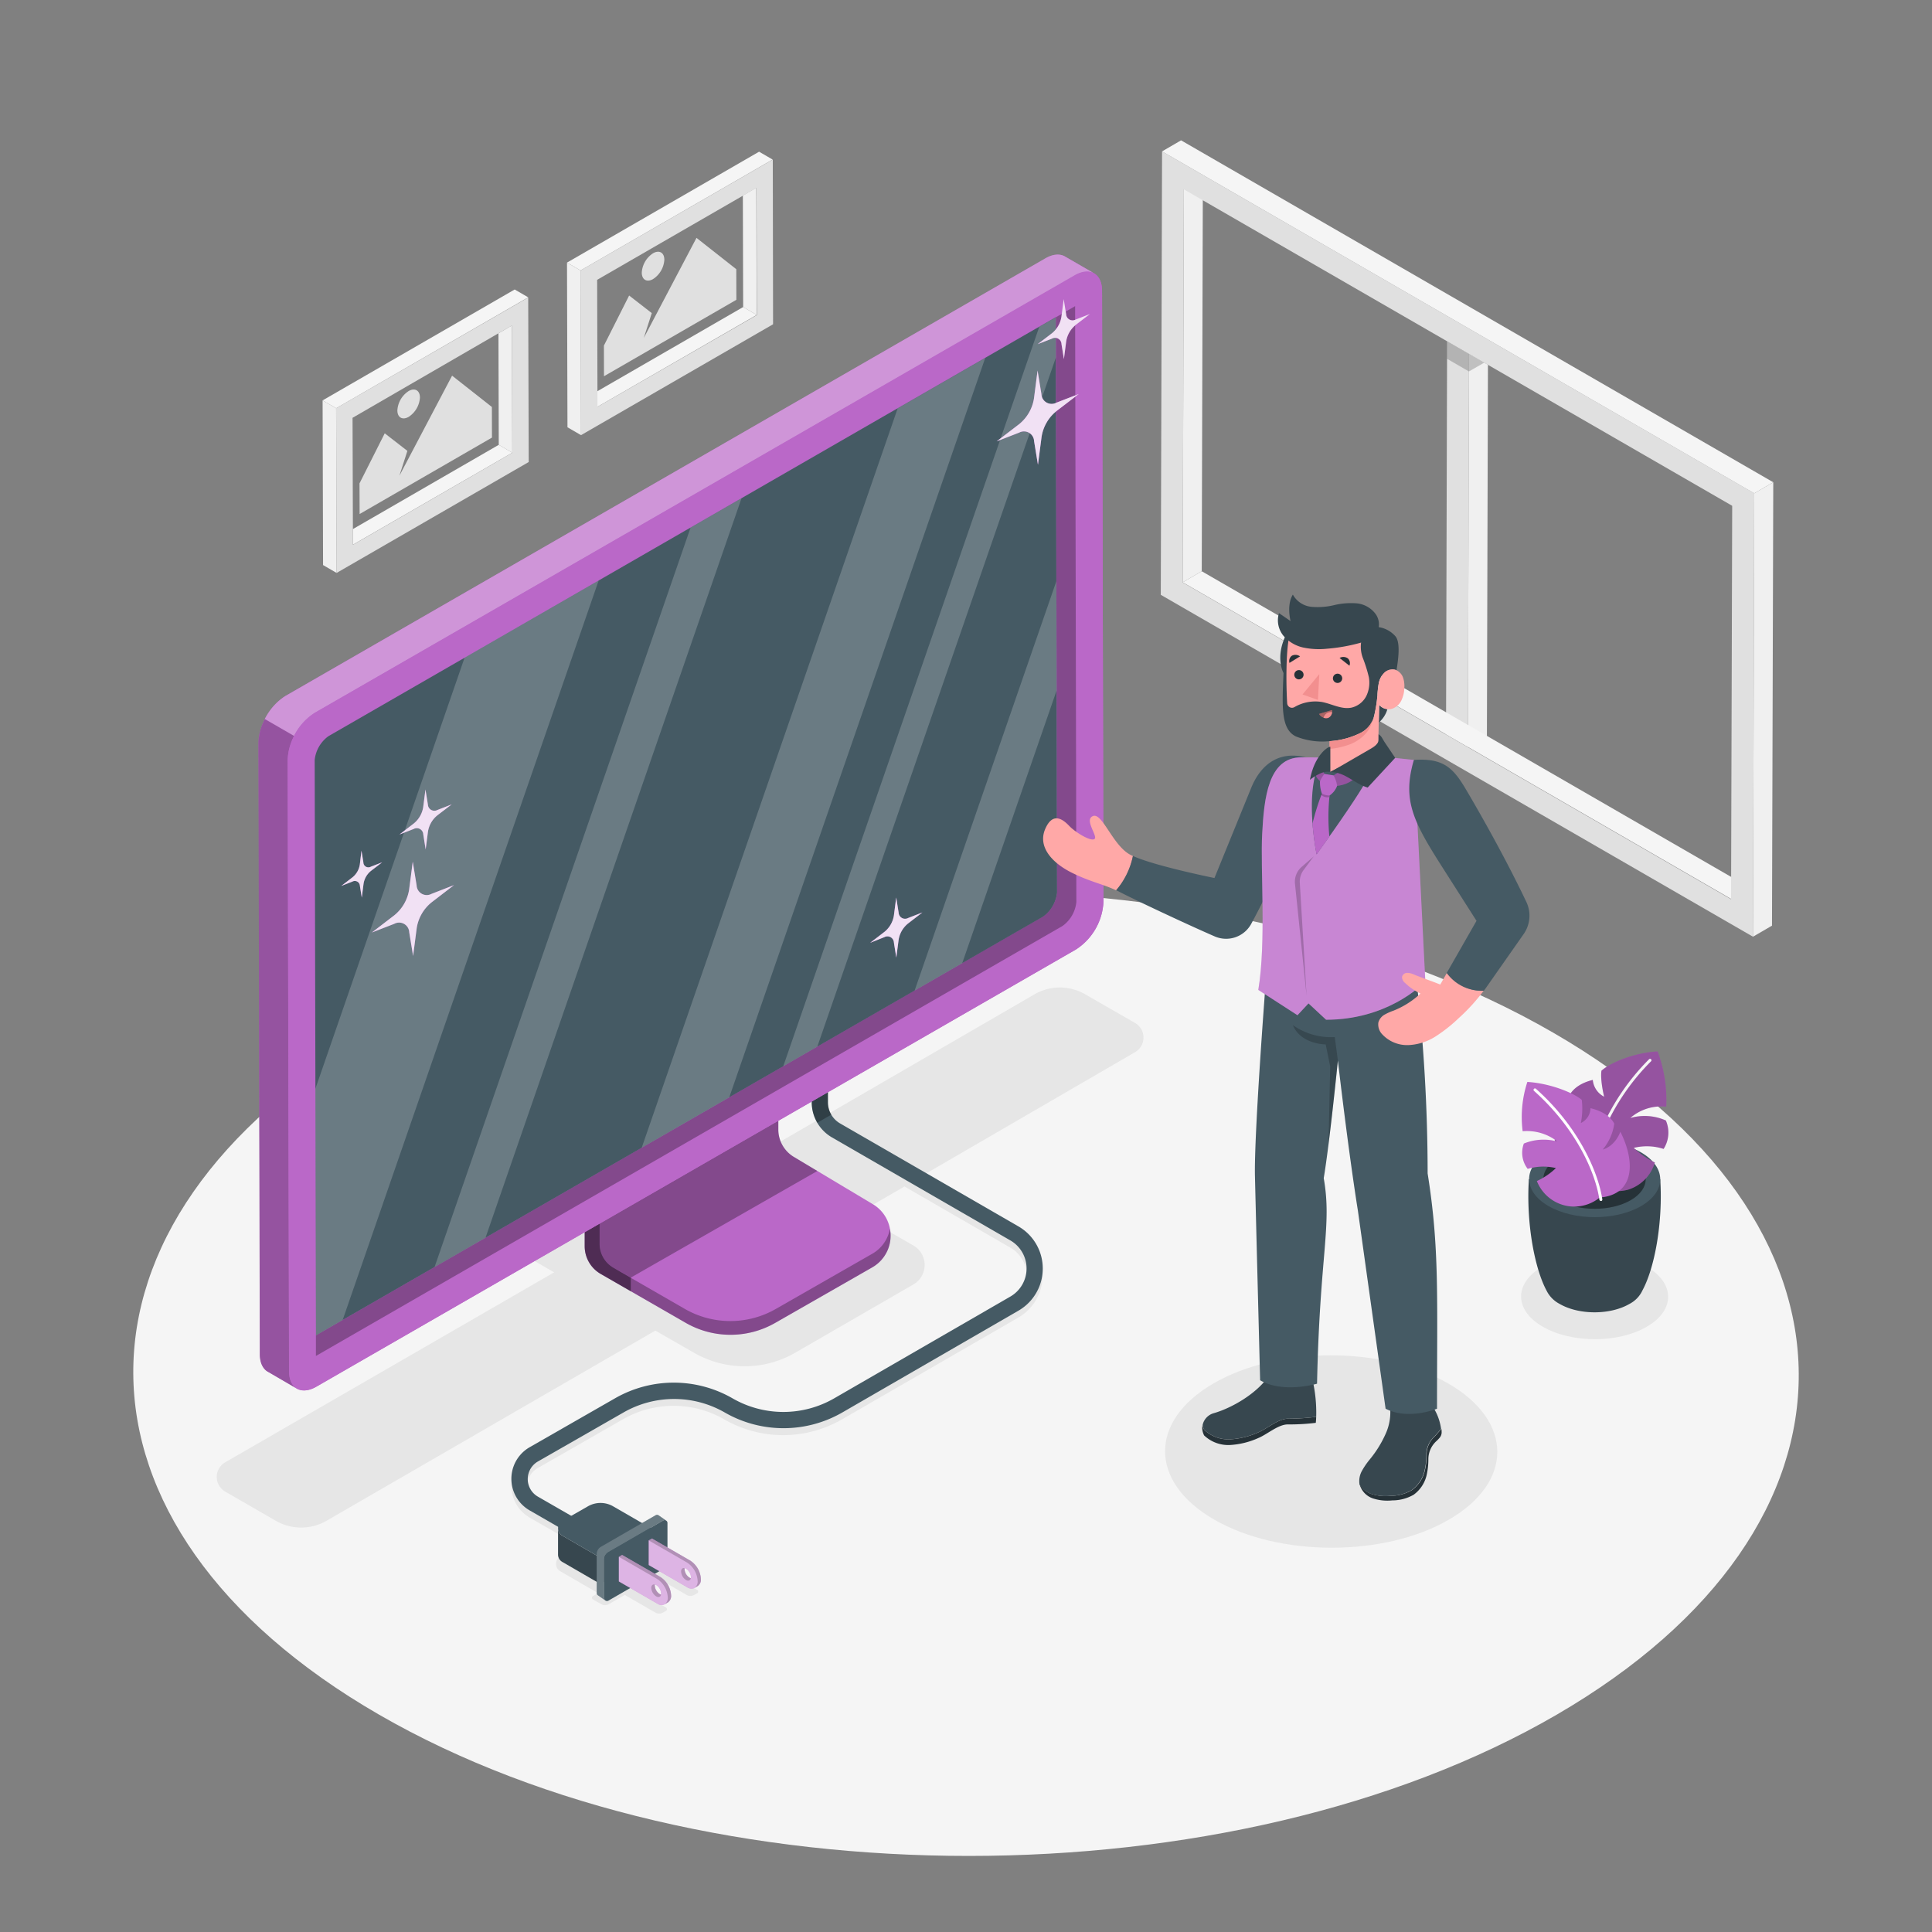 <svg xmlns="http://www.w3.org/2000/svg" viewBox="0 0 500 500"><rect x="0" y="0" width="500" height="500" fill="#808080" stroke="none"/><g id="Floor"><path d="M401.89,267.21c-84.44-48.75-220.89-48.75-304.77,0S13.67,395,98.1,443.75s220.9,48.75,304.79,0S486.33,316,401.89,267.21Z" style="fill:#f5f5f5"></path></g><g id="Shadows"><path d="M293.84,264.79l-13-7.47a13.08,13.08,0,0,0-13.1,0L195.84,299l-6.35-3.65-52.07,30.47,6,3.46L58.28,378.45a4.37,4.37,0,0,0,0,7.57l13.11,7.56a13.12,13.12,0,0,0,13.11,0l85.1-49.22,10,5.73a26.23,26.23,0,0,0,26.19,0l30.59-17.67a5.82,5.82,0,0,0,0-10.09L222,314.06l12.08-7L261.5,322.9a8.39,8.39,0,0,1,0,14.53l-45.61,26.35a26.33,26.33,0,0,1-26.27,0,30.52,30.52,0,0,0-30.36-.06L137.11,376.4a9.43,9.43,0,0,0,0,16.37l12.71,7.32L145,402.83a2.18,2.18,0,0,0-1.1,1.82v.1a2.15,2.15,0,0,0,1.09,1.88l9.78,5.67-1.33.77a.5.5,0,0,0,0,.86l2.17,1.23a2,2,0,0,0,1.94,0l4.14-2.39,7.93,4.57a1.93,1.93,0,0,0,1.93,0l.82-.45a.5.5,0,0,0,0-.86l-8.18-4.72,5.51-3.18,8,4.64a1.92,1.92,0,0,0,1.94,0l.81-.45a.49.49,0,0,0,0-.85l-8.29-4.79,4.17-2.4-3.88-2.22-4.15,2.39-6.91-4-.41.23-2.86-1.66a6.59,6.59,0,0,0-6.56,0l-1.82,1,2.09-3.63-12.72-7.32a5.25,5.25,0,0,1,0-9.1l22.16-12.69a26.31,26.31,0,0,1,26.18.06,30.5,30.5,0,0,0,30.45,0l45.62-26.34a12.59,12.59,0,0,0,0-21.81l-25.34-14.63,55.59-32.27A4.37,4.37,0,0,0,293.84,264.79Z" style="fill:#e6e6e6"></path><path d="M374.81,358.05c-16.85-9.73-44.06-9.73-60.8,0s-16.64,25.49.2,35.21,44.06,9.73,60.8,0S391.65,367.77,374.81,358.05Z" style="fill:#e6e6e6"></path><path d="M426.1,327.78c-7.46-4.31-19.5-4.31-26.91,0s-7.37,11.28.09,15.58,19.5,4.31,26.91,0S433.55,332.08,426.1,327.78Z" style="fill:#e6e6e6"></path></g><g id="Window"><polygon points="374.51 88.29 374.23 190.04 379.89 193.31 380.18 91.56 374.51 88.29" style="fill:#e0e0e0"></polygon><polygon points="380.18 91.56 380.18 91.56 379.89 193.31 384.81 190.45 385.08 94.39 380.18 91.56" style="fill:#f0f0f0"></polygon><rect x="377.34" y="86.66" height="6.54" transform="matrix(0.5, -0.87, 0.87, 0.5, 110.79, 371.75)" style="fill:#e0e0e0"></rect><polygon points="380.16 96.13 380.18 91.56 374.51 88.29 374.5 92.86 380.16 96.13 380.16 96.13" style="opacity:0.2"></polygon><polygon points="380.16 96.13 384.13 93.85 380.18 91.56 380.18 91.56 380.16 96.13" style="opacity:0.2"></polygon><rect x="377.34" y="86.66" height="6.54" transform="matrix(0.5, -0.87, 0.87, 0.5, 110.79, 371.75)" style="fill:#e0e0e0"></rect><polygon points="306.38 48.95 311.3 46.09 311.01 147.84 306.09 150.7 306.38 48.95" style="fill:#f0f0f0"></polygon><polygon points="306.09 150.7 311.01 147.84 452.95 229.79 448.03 232.65 306.09 150.7" style="fill:#f5f5f5"></polygon><path d="M300.74,39.18,454,127.66l-.33,114.76L300.41,153.94ZM448,232.65l.29-101.75L306.38,49l-.29,101.74,141.94,82" style="fill:#e0e0e0"></path><polygon points="300.74 39.18 305.66 36.32 458.92 124.81 454 127.67 300.74 39.18" style="fill:#f5f5f5"></polygon><polygon points="454 127.67 458.92 124.81 458.59 239.56 453.67 242.42 454 127.67" style="fill:#f0f0f0"></polygon></g><g id="Plant"><path d="M429.67,305.16l-17,.5-17-.5c-.73,11.47,1.51,23.16,4.59,28.87h0a7.74,7.74,0,0,0,3.37,3.42c5,2.9,13.1,2.9,18.08,0a7.46,7.46,0,0,0,3.36-3.51C428.18,328.2,430.4,316.57,429.67,305.16Z" style="fill:#37474f"></path><path d="M424.66,298.21c6.65,3.84,6.68,10.07.08,13.91s-17.37,3.84-24,0-6.69-10.07-.08-13.91S418,294.37,424.66,298.21Z" style="fill:#455a64"></path><path d="M422,299.74c5.19,3,5.21,7.85.06,10.85s-13.55,3-18.74,0-5.22-7.86-.06-10.85S416.84,296.74,422,299.74Z" style="fill:#263238"></path><path d="M411.27,305.64a11.2,11.2,0,0,0,10,2.27,10.43,10.43,0,0,0,7-7.06,20.44,20.44,0,0,1-5.45-3.78,14,14,0,0,1,7.72.27,7.85,7.85,0,0,0,.58-7.36,13.47,13.47,0,0,0-9.21-.64,12.21,12.21,0,0,1,9.31-2.93,35.7,35.7,0,0,0-2.23-14.3c-6.33.33-12.47,3.06-14.54,5-.35,2.53.7,6.72.7,6.72a5.44,5.44,0,0,1-2.94-4.35c-4,1-5.66,3-6.28,4.48a16.59,16.59,0,0,0,3.75,7.6c-3.72-1.12-5.23-5.27-5.23-5.27C400.74,295,401.43,304.8,411.27,305.64Z" style="fill:#BA68C8"></path><path d="M411.27,305.64a11.2,11.2,0,0,0,10,2.27,10.43,10.43,0,0,0,7-7.06,20.44,20.44,0,0,1-5.45-3.78,14,14,0,0,1,7.72.27,7.85,7.85,0,0,0,.58-7.36,13.47,13.47,0,0,0-9.21-.64,12.21,12.21,0,0,1,9.31-2.93,35.7,35.7,0,0,0-2.23-14.3c-6.33.33-12.47,3.06-14.54,5-.35,2.53.7,6.72.7,6.72a5.44,5.44,0,0,1-2.94-4.35c-4,1-5.66,3-6.28,4.48a16.59,16.59,0,0,0,3.75,7.6c-3.72-1.12-5.23-5.27-5.23-5.27C400.74,295,401.43,304.8,411.27,305.64Z" style="opacity:0.2"></path><path d="M411.05,306.58h0a.37.37,0,0,1-.34-.39c.61-8,5.18-21.2,16.09-32.08a.37.37,0,0,1,.52.52c-10.77,10.74-15.28,23.74-15.88,31.61A.35.35,0,0,1,411.05,306.58Z" style="fill:#f5f5f5"></path><path d="M414,309.92a10.4,10.4,0,0,1-16.26-4.27,17.7,17.7,0,0,0,4.93-3.35,14,14,0,0,0-7.3.21,6.8,6.8,0,0,1-1-6.56,13.43,13.43,0,0,1,8.69-.52,12.84,12.84,0,0,0-9-2.67A29.18,29.18,0,0,1,395.28,280c6,.37,12,2.87,14.08,4.64a19,19,0,0,1-.24,6,4.38,4.38,0,0,0,2.5-3.84c3.78.91,5.48,2.68,6.15,4a13.22,13.22,0,0,1-3,6.71c3.41-1,4.57-4.63,4.57-4.63C423.23,300.54,423.17,309.19,414,309.92Z" style="fill:#BA68C8"></path><path d="M414.28,310.79a.37.37,0,0,1-.36-.31c-1-7-6.09-18.52-16.93-28.17a.37.37,0,0,1,0-.52.37.37,0,0,1,.52,0c11,9.79,16.11,21.53,17.17,28.61a.37.37,0,0,1-.31.42Z" style="fill:#fff"></path></g><g id="Picture"><polygon points="129 86.26 91.23 108.06 91.32 136.93 129.08 115.12 129 86.26" style="fill:none"></polygon><polygon points="129 86.26 129.08 115.12 132.58 117.16 132.49 84.24 129 86.26" style="fill:#f0f0f0"></polygon><polygon points="91.32 136.93 91.33 140.97 132.58 117.16 129.08 115.12 91.32 136.93" style="fill:#f5f5f5"></polygon><path d="M136.7,77,87,105.65l.12,42.62,49.71-28.7ZM91.33,141v-4l-.09-28.87L129,86.26l3.49-2,.09,32.91Z" style="fill:#e0e0e0"></path><polygon points="136.7 76.95 133.2 74.92 83.49 103.62 86.99 105.65 136.7 76.95" style="fill:#f5f5f5"></polygon><polygon points="83.49 103.62 83.61 146.24 87.11 148.27 86.99 105.65 83.49 103.62" style="fill:#f0f0f0"></polygon><polygon points="192.25 50.6 154.48 72.4 154.56 101.27 192.33 79.46 192.25 50.6" style="fill:none"></polygon><polygon points="192.25 50.6 192.33 79.46 195.83 81.5 195.73 48.58 192.25 50.6" style="fill:#f0f0f0"></polygon><polygon points="154.56 101.27 154.57 105.31 195.83 81.5 192.33 79.46 154.56 101.27" style="fill:#f5f5f5"></polygon><path d="M200,41.29,150.24,70l.12,42.62,49.71-28.7Zm-45.38,64v-4l-.08-28.87,37.77-21.8,3.48-2,.1,32.92Z" style="fill:#e0e0e0"></path><polygon points="199.95 41.29 196.45 39.26 146.74 67.96 150.24 69.99 199.95 41.29" style="fill:#f5f5f5"></polygon><polygon points="146.74 67.96 146.86 110.58 150.36 112.61 150.24 69.99 146.74 67.96" style="fill:#f0f0f0"></polygon><polygon points="117 97.22 127.3 105.33 127.32 113.25 93.07 133.03 93.04 125.1 99.57 112.14 105.43 116.69 103.36 123.13 106.37 117.41 117 97.22" style="fill:#e0e0e0"></polygon><path d="M105.75,101.21c1.61-.93,2.92-.18,2.93,1.67a6.44,6.44,0,0,1-2.91,5c-1.61.93-2.93.18-2.93-1.67A6.41,6.41,0,0,1,105.75,101.21Z" style="fill:#e0e0e0"></path><polygon points="180.25 61.56 190.55 69.67 190.57 77.59 156.31 97.37 156.29 89.44 162.82 76.48 168.68 81.03 166.61 87.47 169.62 81.75 180.25 61.56" style="fill:#e0e0e0"></polygon><path d="M169,65.55c1.62-.93,2.93-.18,2.93,1.67a6.41,6.41,0,0,1-2.91,5c-1.61.93-2.92.18-2.93-1.67A6.44,6.44,0,0,1,169,65.55Z" style="fill:#e0e0e0"></path></g><g id="Monitor"><path d="M149.8,398.23l-12.71-7.33a9.43,9.43,0,0,1,0-16.37l22.15-12.69a30.52,30.52,0,0,1,30.36.06,26.33,26.33,0,0,0,26.27,0l45.61-26.35a8.39,8.39,0,0,0,0-14.53l-46.17-26.66a10.52,10.52,0,0,1-5.24-9.08V279.2h4.19v6.09a6.32,6.32,0,0,0,3.15,5.45l46.16,26.65a12.59,12.59,0,0,1,0,21.81L218,365.54a30.47,30.47,0,0,1-30.45,0,26.33,26.33,0,0,0-26.18,0l-22.16,12.69a5.25,5.25,0,0,0,0,9.1l12.72,7.32Z" style="fill:#455a64"></path><path d="M214.28,285.29V279.2h-4.19v6.09a10.5,10.5,0,0,0,1.43,5.28l3.63-2.1A6.38,6.38,0,0,1,214.28,285.29Z" style="opacity:0.3"></path><path d="M144.42,395.43v.07s0-.05,0-.07Z" style="fill:#37474f"></path><path d="M155.39,403.14l-9.88-5.72a2.2,2.2,0,0,1-1.09-1.89v6.73h0a2.18,2.18,0,0,0,1.08,1.95l9.88,5.72,13.17-7.6-5.88-3.4Z" style="fill:#37474f"></path><path d="M145.51,397.42l9.88,5.72,7.29-4.21,5.88-3.39-9.87-5.7a6.55,6.55,0,0,0-6.55,0l-6.62,3.79a2.16,2.16,0,0,0-1.09,1.81s0,.05,0,.07v0A2.2,2.2,0,0,0,145.51,397.42Z" style="fill:#455a64"></path><path d="M156.38,413.63V403.57a2.18,2.18,0,0,1,1.1-1.89l14.16-8.18a.72.72,0,0,1,.8.05h0l-1.95-1.36h0a.71.71,0,0,0-.8-.06l-14.17,8.18a2.2,2.2,0,0,0-1.09,1.9v10.06a.72.72,0,0,0,.35.62h0l1.92,1.34h0A.7.7,0,0,1,156.38,413.63Z" style="fill:#455a64"></path><path d="M156.38,413.63V403.57a2.18,2.18,0,0,1,1.1-1.89l14.16-8.18a.72.72,0,0,1,.8.05h0l-1.95-1.36h0a.71.71,0,0,0-.8-.06l-14.17,8.18a2.2,2.2,0,0,0-1.09,1.9v10.06a.72.72,0,0,0,.35.62h0l1.92,1.34h0A.7.7,0,0,1,156.38,413.63Z" style="fill:#fff;opacity:0.2"></path><path d="M172.44,393.55a.72.72,0,0,0-.8-.05l-14.16,8.18a2.18,2.18,0,0,0-1.1,1.89v10.06a.7.7,0,0,0,.32.6.73.73,0,0,0,.78,0l14.16-8.18a2.2,2.2,0,0,0,1.1-1.9V394.13A.71.71,0,0,0,172.44,393.55Z" style="fill:#455a64"></path><path d="M173.68,412.91a6.07,6.07,0,0,0-2.75-4.77L161,402.42l-.84.49,0,6.36,9.91,5.72a1.92,1.92,0,0,0,2,.18h0l.82-.48h0A2,2,0,0,0,173.68,412.91Zm-2.59-.24a1.54,1.54,0,0,1-.37-.14,2.82,2.82,0,0,1-1.27-2.2,1.09,1.09,0,0,1,0-.26,1.37,1.37,0,0,1,.38.14,2.78,2.78,0,0,1,1.27,2.21A.93.93,0,0,1,171.09,412.67Z" style="fill:#BA68C8"></path><path d="M173.68,412.91a6.07,6.07,0,0,0-2.75-4.77L161,402.42l-.84.49,0,6.36,9.91,5.72a1.92,1.92,0,0,0,2,.18h0l.82-.48h0A2,2,0,0,0,173.68,412.91Zm-2.59-.24a1.54,1.54,0,0,1-.37-.14,2.82,2.82,0,0,1-1.27-2.2,1.09,1.09,0,0,1,0-.26,1.37,1.37,0,0,1,.38.14,2.78,2.78,0,0,1,1.27,2.21A.93.93,0,0,1,171.09,412.67Z" style="fill:#fff;opacity:0.5"></path><path d="M173.68,412.91a6.07,6.07,0,0,0-2.75-4.77L161,402.42l-.84.49,9.9,5.72a6.08,6.08,0,0,1,2.76,4.77,1.94,1.94,0,0,1-.8,1.77h0l.82-.48h0A2,2,0,0,0,173.68,412.91Z" style="opacity:0.2"></path><g style="opacity:0.2"><path d="M169.45,410.33a1.09,1.09,0,0,1,0-.26c-.52-.11-.89.22-.9.88a2.8,2.8,0,0,0,1.27,2.19c.63.36,1.15.15,1.26-.46a1.36,1.36,0,0,1-.39-.15A2.82,2.82,0,0,1,169.45,410.33Z"></path></g><path d="M181.39,408.66a6.07,6.07,0,0,0-2.75-4.77l-9.91-5.72-.84.49,0,6.37,9.91,5.72a1.94,1.94,0,0,0,2,.18h0l.82-.48h0l0,0h0A2,2,0,0,0,181.39,408.66Zm-2.58-.23a1.3,1.3,0,0,1-.38-.15,2.8,2.8,0,0,1-1.27-2.19,1.18,1.18,0,0,1,0-.27,1.3,1.3,0,0,1,.38.15,2.8,2.8,0,0,1,1.28,2.2A2,2,0,0,1,178.81,408.43Z" style="fill:#BA68C8"></path><path d="M181.39,408.66a6.07,6.07,0,0,0-2.75-4.77l-9.91-5.72-.84.49,0,6.37,9.91,5.72a1.94,1.94,0,0,0,2,.18h0l.82-.48h0l0,0h0A2,2,0,0,0,181.39,408.66Zm-2.58-.23a1.3,1.3,0,0,1-.38-.15,2.8,2.8,0,0,1-1.27-2.19,1.18,1.18,0,0,1,0-.27,1.3,1.3,0,0,1,.38.15,2.8,2.8,0,0,1,1.28,2.2A2,2,0,0,1,178.81,408.43Z" style="fill:#fff;opacity:0.5"></path><path d="M181.39,408.66a6.07,6.07,0,0,0-2.75-4.77l-9.91-5.72-.84.49,9.91,5.72a6.07,6.07,0,0,1,2.75,4.77,2,2,0,0,1-.8,1.78h0l.82-.48h0l0,0h0A2,2,0,0,0,181.39,408.66Z" style="opacity:0.2"></path><g style="opacity:0.2"><path d="M177.16,406.09a1.12,1.12,0,0,1,0-.27c-.51-.11-.89.23-.89.88a2.78,2.78,0,0,0,1.26,2.2c.63.36,1.15.14,1.26-.47a1.47,1.47,0,0,1-.39-.15A2.8,2.8,0,0,1,177.16,406.09Z"></path></g><path d="M230.31,318a9.3,9.3,0,0,0-4.41-6.35L205.43,299.4a8.28,8.28,0,0,1-4-7.1v-9.75l-46.25,26.74-3.86,2.23v11a8.28,8.28,0,0,0,4.14,7.17l22,12.66a23.28,23.28,0,0,0,23.19,0L225.73,328A9.42,9.42,0,0,0,230.31,318Z" style="fill:#BA68C8"></path><path d="M225.73,324.48l-24.94,14.27a23.66,23.66,0,0,1-23.55,0l-18.51-10.66a7.13,7.13,0,0,1-3.55-6.14V309.29l-3.86,2.23v11a8.28,8.28,0,0,0,4.14,7.17l22,12.66a23.28,23.28,0,0,0,23.19,0L225.73,328a9.42,9.42,0,0,0,4.58-10A9.33,9.33,0,0,1,225.73,324.48Z" style="opacity:0.3"></path><path d="M158.73,328.05a7.13,7.13,0,0,1-3.55-6.14V309.29l-3.86,2.23v11a8.28,8.28,0,0,0,4.14,7.17l7.79,4.49v-3.5Z" style="opacity:0.4"></path><path d="M158.73,328.05l4.51,2.6h0l48.29-27.6-6.1-3.65a8.28,8.28,0,0,1-4-7.1v-9.75l-46.25,26.74v12.62A7.13,7.13,0,0,0,158.73,328.05Z" style="opacity:0.3"></path><path d="M285.21,75.29c0-2.21-.78-3.77-2-4.51h0l0,0,0,0-7.41-4.29h0c-1.3-.82-3.12-.75-5.15.42L73.94,180.08c-.26.15-.52.32-.77.49l-.23.18c-.17.13-.35.26-.51.4l-.26.22-.47.42c-.08.08-.16.17-.25.25l-.44.47-.23.26c-.14.17-.29.34-.43.52l-.2.25c-.14.19-.29.39-.43.6l-.15.22c-.16.23-.3.46-.45.7l-.1.16c-.17.29-.33.58-.49.88h0c-.09.18-.18.36-.26.55s-.09.17-.13.26l-.21.5-.13.33-.17.47-.13.37c0,.15-.09.3-.13.44s-.07.28-.11.42-.07.27-.1.41l-.09.45-.06.37a4.78,4.78,0,0,0-.06.53c0,.09,0,.19,0,.29,0,.27,0,.54,0,.8l.36,158.18c0,2.12.72,3.63,1.88,4.41h0a3.84,3.84,0,0,0,.39.22l7.31,4.26.11.06,0,0c1.28.67,3,.54,4.91-.56L278.51,245.69a15.58,15.58,0,0,0,7.06-12.23Zm-12,6.83-118.3,68.12h0l-34.7,20h0L85,190.52,278.24,79.23Z" style="fill:#BA68C8"></path><path d="M74.8,354.86l-.36-158.17a15.53,15.53,0,0,1,7.06-12.22L278.11,71.24c1.94-1.12,3.7-1.23,5-.52l-7.41-4.29h0c-1.3-.82-3.12-.75-5.15.42L73.94,180.08a15.57,15.57,0,0,0-7.06,12.22l.36,158.18c0,2.12.72,3.63,1.88,4.41h0a3.84,3.84,0,0,0,.39.22l7.31,4.26C75.58,358.63,74.8,357.07,74.8,354.86Z" style="fill:#BA68C8"></path><path d="M275.69,66.43h0c-1.3-.82-3.12-.75-5.15.42L73.94,180.08a14.88,14.88,0,0,0-5.41,6l7.57,4.37a14.74,14.74,0,0,1,5.4-6L278.11,71.24c1.94-1.12,3.7-1.23,5-.52Z" style="fill:#fff;opacity:0.3"></path><path d="M66.88,192.3l.36,158.18c0,2.12.72,3.63,1.88,4.41h0a3.84,3.84,0,0,0,.39.22l7.31,4.26c-1.25-.75-2-2.31-2-4.52l-.36-158.17a13.82,13.82,0,0,1,1.66-6.21l-7.57-4.37A14,14,0,0,0,66.88,192.3Z" style="opacity:0.2"></path><path d="M283.18,70.77l0,0,0,0Z" style="fill:#ffa8a7"></path><path d="M285.21,75.29c0-2.21-.78-3.77-2-4.51l0,0,0,0c-1.29-.71-3.05-.6-5,.52L81.5,184.47a15.53,15.53,0,0,0-7.06,12.22l.36,158.17c0,2.21.78,3.77,2,4.52l.11.06,0,0c1.28.67,3,.54,4.91-.56L278.51,245.69a15.58,15.58,0,0,0,7.06-12.23ZM275,239.63,81.77,350.92l-.34-154.25A8.75,8.75,0,0,1,85,190.52L278.24,79.23l.34,154.25A8.75,8.75,0,0,1,275,239.63Z" style="fill:#BA68C8"></path><path d="M278.24,79.23l-5,2.89L273.57,231a8.8,8.8,0,0,1-3.57,6.15L81.76,345.59v5.33L275,239.63a8.75,8.75,0,0,0,3.56-6.15Z" style="fill:#BA68C8"></path><path d="M278.24,79.23l-5,2.89L273.57,231a8.8,8.8,0,0,1-3.57,6.15L81.76,345.59v5.33L275,239.63a8.75,8.75,0,0,0,3.56-6.15Z" style="opacity:0.3"></path><path d="M273.57,231l-.34-148.92L85,190.52a8.75,8.75,0,0,0-3.56,6.15l.33,148.92L270,237.19A8.8,8.8,0,0,0,273.57,231Z" style="fill:#455a64"></path><g style="opacity:0.2"><polygon points="232.32 105.68 166.07 297.04 188.73 284 254.98 92.63 232.32 105.68" style="fill:#fff"></polygon><polygon points="178.72 136.54 112.47 327.9 125.65 320.32 191.9 128.96 178.72 136.54" style="fill:#fff"></polygon><polygon points="120.23 170.22 81.62 281.77 81.76 345.59 88.68 341.61 154.93 150.24 120.23 170.22" style="fill:#fff"></polygon><polygon points="273.39 150.4 236.7 256.37 249.02 249.28 273.45 178.7 273.39 150.4" style="fill:#fff"></polygon><polygon points="273.24 82.12 268.96 84.58 202.71 275.94 211.52 270.87 273.26 92.53 273.24 82.12" style="fill:#fff"></polygon></g></g><g id="Sparkles"><path d="M106.82,223l1,6.13a2.62,2.62,0,0,0,3.86,2.2l5.81-2.26-5.8,4.46a10.64,10.64,0,0,0-3.84,6.64l-.94,7.23-1-6.12a2.62,2.62,0,0,0-3.86-2.2l-5.81,2.25,5.8-4.45a10.66,10.66,0,0,0,3.84-6.65Z" style="fill:#BA68C8"></path><path d="M110.11,204.32l.63,3.9a1.67,1.67,0,0,0,2.46,1.4l3.7-1.44L113.2,211a6.75,6.75,0,0,0-2.44,4.23l-.6,4.61-.62-3.9a1.67,1.67,0,0,0-2.46-1.41l-3.7,1.44,3.69-2.84a6.79,6.79,0,0,0,2.45-4.23Z" style="fill:#BA68C8"></path><path d="M268.52,95.89l1,6.12a2.63,2.63,0,0,0,3.87,2.2l5.81-2.25-5.81,4.45a10.65,10.65,0,0,0-3.83,6.65l-.94,7.23-1-6.12a2.62,2.62,0,0,0-3.86-2.21l-5.82,2.26,5.81-4.45a10.66,10.66,0,0,0,3.84-6.65Z" style="fill:#BA68C8"></path><path d="M275.29,77.4l.62,3.9a1.66,1.66,0,0,0,2.46,1.4l3.7-1.43-3.69,2.83a6.84,6.84,0,0,0-2.45,4.24l-.59,4.6-.63-3.9a1.66,1.66,0,0,0-2.46-1.4l-3.7,1.43,3.7-2.83A6.78,6.78,0,0,0,274.69,82Z" style="fill:#BA68C8"></path><path d="M231.94,232.27l.62,3.9a1.67,1.67,0,0,0,2.46,1.41l3.7-1.44L235,239a6.77,6.77,0,0,0-2.44,4.23l-.6,4.6-.62-3.9a1.67,1.67,0,0,0-2.46-1.4L225.2,244l3.7-2.84a6.78,6.78,0,0,0,2.44-4.23Z" style="fill:#BA68C8"></path><path d="M93.55,220.15l.49,3A1.3,1.3,0,0,0,96,224.29l2.9-1.12L96,225.39a5.3,5.3,0,0,0-1.91,3.31l-.46,3.6-.49-3.05a1.31,1.31,0,0,0-1.93-1.1l-2.89,1.13,2.89-2.22a5.26,5.26,0,0,0,1.91-3.31Z" style="fill:#BA68C8"></path><g style="opacity:0.8"><path d="M106.82,223l1,6.13a2.62,2.62,0,0,0,3.86,2.2l5.81-2.26-5.8,4.46a10.64,10.64,0,0,0-3.84,6.64l-.94,7.23-1-6.12a2.62,2.62,0,0,0-3.86-2.2l-5.81,2.25,5.8-4.45a10.66,10.66,0,0,0,3.84-6.65Z" style="fill:#fff"></path><path d="M110.11,204.32l.63,3.9a1.67,1.67,0,0,0,2.46,1.4l3.7-1.44L113.2,211a6.75,6.75,0,0,0-2.44,4.23l-.6,4.61-.62-3.9a1.67,1.67,0,0,0-2.46-1.41l-3.7,1.44,3.69-2.84a6.79,6.79,0,0,0,2.45-4.23Z" style="fill:#fff"></path><path d="M268.52,95.89l1,6.12a2.63,2.63,0,0,0,3.87,2.2l5.81-2.25-5.81,4.45a10.65,10.65,0,0,0-3.83,6.65l-.94,7.23-1-6.12a2.62,2.62,0,0,0-3.86-2.21l-5.82,2.26,5.81-4.45a10.66,10.66,0,0,0,3.84-6.65Z" style="fill:#fff"></path><path d="M275.29,77.4l.62,3.9a1.66,1.66,0,0,0,2.46,1.4l3.7-1.43-3.69,2.83a6.84,6.84,0,0,0-2.45,4.24l-.59,4.6-.63-3.9a1.66,1.66,0,0,0-2.46-1.4l-3.7,1.43,3.7-2.83A6.78,6.78,0,0,0,274.69,82Z" style="fill:#fff"></path><path d="M231.94,232.27l.62,3.9a1.67,1.67,0,0,0,2.46,1.41l3.7-1.44L235,239a6.77,6.77,0,0,0-2.44,4.23l-.6,4.6-.62-3.9a1.67,1.67,0,0,0-2.46-1.4L225.2,244l3.7-2.84a6.78,6.78,0,0,0,2.44-4.23Z" style="fill:#fff"></path><path d="M93.55,220.15l.49,3A1.3,1.3,0,0,0,96,224.29l2.9-1.12L96,225.39a5.3,5.3,0,0,0-1.91,3.31l-.46,3.6-.49-3.05a1.31,1.31,0,0,0-1.93-1.1l-2.89,1.13,2.89-2.22a5.26,5.26,0,0,0,1.91-3.31Z" style="fill:#fff"></path></g></g><g id="Character"><path d="M292.15,221c-4.34-2.66-6.94-10.76-9.3-9.8s1.39,5.25.39,5.94-5-1.79-6.54-3.41-4.23-3.76-6.2.81,1.68,8.74,6.95,11.35c4.78,2.36,7.85,2.85,11.41,4.53a19.59,19.59,0,0,0,4.34-8.87A11.06,11.06,0,0,1,292.15,221Z" style="fill:#ffa8a7"></path><path d="M338.38,196.12c-7.1-2-12,1.47-14.58,7.8l-9.5,23.31s-15.5-3.13-21.1-5.71a19.59,19.59,0,0,1-4.34,8.87c.36.17.72.34,1.09.54,2.8,1.48,16.31,7.89,24.41,11.41a7.4,7.4,0,0,0,9.48-3.29C332.32,223.29,340.81,203.21,338.38,196.12Z" style="fill:#455a64"></path><path d="M311.62,370a9.13,9.13,0,0,0,6.81,2.49,20.68,20.68,0,0,0,7.22-1.8c2.3-.94,5.2-3.58,7.69-3.53a59.11,59.11,0,0,0,7.29-.49,37.61,37.61,0,0,0-1-9.79L328,356.58c-3.14,4.27-9.25,7.82-13.87,9.15a4.06,4.06,0,0,0-2.88,3,.15.15,0,0,1,0,.07A4.84,4.84,0,0,0,311.62,370Z" style="fill:#37474f"></path><path d="M333.34,367.17c-2.49-.05-5.39,2.59-7.69,3.53a20.68,20.68,0,0,1-7.22,1.8,9.13,9.13,0,0,1-6.81-2.49,4.84,4.84,0,0,1-.41-1.17.15.15,0,0,0,0-.07,3.76,3.76,0,0,0,0,1.53,5,5,0,0,0,.41,1.18,9.08,9.08,0,0,0,6.81,2.48,20.68,20.68,0,0,0,7.22-1.8c2.3-.94,5.2-3.57,7.69-3.52a55.91,55.91,0,0,0,7.18-.41c.06-.52.09-1,.11-1.55A59.11,59.11,0,0,1,333.34,367.17Z" style="fill:#263238"></path><path d="M369.21,376.44a17.58,17.58,0,0,1-.38,3.76,8.68,8.68,0,0,1-3.46,5.47,11.24,11.24,0,0,1-5.5,1.46,12.4,12.4,0,0,1-5-.52,5.68,5.68,0,0,1-2.95-2.39.2.2,0,0,1,0,.07,5.28,5.28,0,0,0,3.4,3.5,12.17,12.17,0,0,0,5,.51,11.14,11.14,0,0,0,5.51-1.45,8.68,8.68,0,0,0,3.46-5.47,18.3,18.3,0,0,0,.37-3.76,6.35,6.35,0,0,1,2-4.59,9.53,9.53,0,0,0,.89-.91,2.17,2.17,0,0,0,.54-1.63c0-.24,0-.47-.07-.69-.46.53-1.54,1.8-1.81,2.05A6.27,6.27,0,0,0,369.21,376.44Z" style="fill:#263238"></path><path d="M359.65,363.36a13.56,13.56,0,0,1-1,7.61,29,29,0,0,1-4.07,6.63,19.5,19.5,0,0,0-2.12,3.07,5.47,5.47,0,0,0-.61,3.55,5.68,5.68,0,0,0,2.95,2.39,12.4,12.4,0,0,0,5,.52,11.24,11.24,0,0,0,5.5-1.46,8.68,8.68,0,0,0,3.46-5.47,17.58,17.58,0,0,0,.38-3.76,6.27,6.27,0,0,1,2-4.59c.27-.25,1.35-1.52,1.81-2.05a13.78,13.78,0,0,0-1.87-5.31Z" style="fill:#37474f"></path><path d="M327.47,255.4s-2.94,38.34-2.69,49,1.34,52.81,1.34,52.81c6,3.49,14.73.89,14.73.89.71-33.64,3.91-40.88,1.73-53.19,1.54-9.14,3.66-30.44,3.66-30.44,3,25.62,5.18,38.82,5.18,38.82l7.17,51.28c5.89,3.05,13.31,0,13.31,0,0-29.23.64-41.6-2.43-60.89a440.07,440.07,0,0,0-3-51Z" style="fill:#455a64"></path><path d="M334.59,265.3c2.06,5,8.5,5,8.5,5l1.16,5.68-.43,20.19c1.23-9.82,2.42-21.7,2.42-21.7l-.8-6.08A17.06,17.06,0,0,1,334.59,265.3Z" style="opacity:0.2"></path><path d="M361.16,164.7a7.19,7.19,0,0,0-4.57-2.43l-23.87,2.22c-2.75,5.83-.55,9.68-.55,9.68-.37,8.9-.68,14.55,3.23,16.43a18.4,18.4,0,0,0,8.72,1.21,20.72,20.72,0,0,0,8-2.13l.13-.07a6.7,6.7,0,0,0,3.42-4.49,36,36,0,0,0,.82-5.26,22.94,22.94,0,0,1,.33-3,5.43,5.43,0,0,1,1.34-2.67,3.11,3.11,0,0,1,2.75-.92,2.72,2.72,0,0,1,.5.19C362.08,169.51,362.28,166.08,361.16,164.7Z" style="fill:#37474f"></path><path d="M352.42,165.38a8.26,8.26,0,0,0,.32,5,36.27,36.27,0,0,1,1.51,4.85,7.93,7.93,0,0,1-.65,4.9,5.79,5.79,0,0,1-3.81,3c-2.56.54-5.07-.95-7.64-1.45A10.71,10.71,0,0,0,335,183a1.25,1.25,0,0,1-1.88-1c-.31-5.12-.3-13.15.46-16.91Z" style="fill:#ffa8a7"></path><polygon points="354.86 188.25 354.86 188.25 354.85 188.25 354.86 188.25" style="fill:#ffa8a7"></polygon><path d="M356.94,182.42s-.05,2.08-.1,4.56a7.18,7.18,0,0,0,2.22-3.45A3.22,3.22,0,0,1,356.94,182.42Z" style="fill:#37474f"></path><path d="M334,160.74l-3-2.06a6.31,6.31,0,0,0,1.14,5.84,9.42,9.42,0,0,0,5.23,3.08,19.82,19.82,0,0,0,6.15.28,45.5,45.5,0,0,0,8.88-1.62,7.18,7.18,0,0,0,3.49-1.83,4.62,4.62,0,0,0,.18-5.44,6.92,6.92,0,0,0-4.9-2.84,18.72,18.72,0,0,0-5.91.46,18.14,18.14,0,0,1-5.91.43,6.17,6.17,0,0,1-4.76-3.16C332.9,156.59,334,160.74,334,160.74Z" style="fill:#37474f"></path><polygon points="341.44 174.45 337.09 179.73 341.08 181.14 341.44 174.45" style="fill:#f28f8f"></polygon><path d="M344.73,183.76l-3.36,1a2.07,2.07,0,0,0,2.27,1A1.85,1.85,0,0,0,344.73,183.76Z" style="fill:#f28f8f"></path><path d="M344.73,183.76l-3.36,1a2.07,2.07,0,0,0,2.27,1A1.85,1.85,0,0,0,344.73,183.76Z" style="opacity:0.3"></path><path d="M342.54,185.76a1.81,1.81,0,0,0,1.1.07,1.69,1.69,0,0,0,1.09-1.52,2,2,0,0,0-1.3.24A2,2,0,0,0,342.54,185.76Z" style="fill:#f28f8f"></path><path d="M347.36,175.61a1.2,1.2,0,1,1-1.13-1.26A1.2,1.2,0,0,1,347.36,175.61Z" style="fill:#263238"></path><path d="M337.36,174.69a1.21,1.21,0,0,1-1.26,1.13,1.2,1.2,0,1,1,1.26-1.13Z" style="fill:#263238"></path><path d="M336.45,169.87l-2.74,1.69a1.71,1.71,0,0,1,.61-1.85A2,2,0,0,1,336.45,169.87Z" style="fill:#263238"></path><path d="M346.68,170.28l2.55,2a1.69,1.69,0,0,0-.42-1.9A2,2,0,0,0,346.68,170.28Z" style="fill:#263238"></path><path d="M366,196.68l-5-.53L336.75,196c-8.52,0-9.61,10.49-10.1,19.77s1.08,27.95-1,40.42l10.14,6.55,2.85-3.06,4.55,4.23c15.43,0,24.51-8.56,25.68-10Z" style="fill:#BA68C8"></path><path d="M366,196.68l-5-.53L336.75,196c-8.52,0-9.61,10.49-10.1,19.77s1.08,27.95-1,40.42l10.14,6.55,2.85-3.06,4.55,4.23c15.43,0,24.51-8.56,25.68-10Z" style="fill:#fff;opacity:0.2"></path><path d="M340.73,199.22c-2.27,7.24-.85,17.33,0,21.87,5.76-7.92,11.15-15.87,12.84-19l-8-3.9Z" style="fill:#455a64"></path><path d="M363.05,175.19a3.4,3.4,0,0,0-1.65-1.73,2.72,2.72,0,0,0-.5-.19,3.11,3.11,0,0,0-2.75.92,5.43,5.43,0,0,0-1.34,2.67,22.94,22.94,0,0,0-.33,3,36.41,36.41,0,0,1-.85,5.39,6.64,6.64,0,0,1-3.4,4.37l-.12.06a20.72,20.72,0,0,1-8,2.13v8l11.28-5.57a2.71,2.71,0,0,0,1.34-2.27c0-1.28.06-3.7.09-5,.05-2.48.1-4.56.1-4.56a3.22,3.22,0,0,0,2.12,1.11,2.73,2.73,0,0,0,1.11-.06,4.17,4.17,0,0,0,2.49-2.12,7.77,7.77,0,0,0,.79-3.23A6.61,6.61,0,0,0,363.05,175.19Z" style="fill:#ffa8a7"></path><path d="M353.72,189.52a7.52,7.52,0,0,0,1.39-2.89,6.71,6.71,0,0,1-2.88,3l-.12.06a20.72,20.72,0,0,1-8,2.13v2a20.44,20.44,0,0,0,4.72-1A10.63,10.63,0,0,0,353.72,189.52Z" style="fill:#f28f8f"></path><path d="M344.09,205.87l-2-.48a64.55,64.55,0,0,0-2.42,7.75,77.71,77.71,0,0,0,1.05,8c1.13-1.55,2.24-3.11,3.32-4.63A52.78,52.78,0,0,1,344.09,205.87Z" style="fill:#BA68C8"></path><path d="M344,206.28c0-.13,0-.28,0-.41l-2-.48-.11.3a2.53,2.53,0,0,0,1.12.59A2.42,2.42,0,0,0,344,206.28Z" style="opacity:0.2"></path><path d="M345.15,200.67l1.56-1,3.64,2a8.42,8.42,0,0,1-4.29,1.7Z" style="fill:#BA68C8"></path><path d="M342.74,200.28l-.47-1.06-1.84,1.15a3.35,3.35,0,0,0,1.19,1.74Z" style="fill:#BA68C8"></path><path d="M345.15,200.67l1.56-1,3.64,2a8.42,8.42,0,0,1-4.29,1.7Z" style="opacity:0.2"></path><path d="M342.74,200.28l-.47-1.06-1.84,1.15a3.35,3.35,0,0,0,1.19,1.74Z" style="opacity:0.2"></path><path d="M346.06,203.35a9,9,0,0,0-.91-2.68l-2.41-.39a9.55,9.55,0,0,0-1.12,1.83,8.6,8.6,0,0,0,.48,3.28,4.32,4.32,0,0,0,2,.48A5.23,5.23,0,0,0,346.06,203.35Z" style="fill:#BA68C8"></path><path d="M344.3,199.82c3.82-.06,6.16,3,9.65,4l7.12-7.69-2.76-4.1c-.55-.82-.71-1.51-1.54-2h0l0,1.49c0,.88-1.06,1.69-1.82,2.13Z" style="fill:#37474f"></path><path d="M344.3,199.82c-2.12-.66-5.29,2-5.29,2,1.11-6.14,4.46-8.56,5.28-8.56Z" style="fill:#37474f"></path><path d="M340,221.63l-2.61,3.51a5.06,5.06,0,0,0-1,3.34l1.75,29.17-3-28.94a5.08,5.08,0,0,1,1.74-4.37Z" style="opacity:0.2"></path><path d="M378.82,255.38a11.43,11.43,0,0,1-4.37-3.58l-1.71,3c-2.25-.91-4.62-1.7-6.86-2.61a4,4,0,0,0-1.71-.41,1.38,1.38,0,0,0-1.32,1,1.9,1.9,0,0,0,.78,1.6,14.12,14.12,0,0,0,4,2.74,22.38,22.38,0,0,1-7,4.44,14.3,14.3,0,0,0-2.36,1.06,3.41,3.41,0,0,0-1.55,2,3.68,3.68,0,0,0,1,3.06,8.79,8.79,0,0,0,6.73,2.79,14.19,14.19,0,0,0,7.09-2.25,38.88,38.88,0,0,0,5.9-4.66,48.73,48.73,0,0,0,6.52-7.14A11.39,11.39,0,0,1,378.82,255.38Z" style="fill:#ffa8a7"></path><path d="M394.31,241.75a8.29,8.29,0,0,0,.72-8.31c-6.79-14.3-15.4-28.72-15.4-28.72-3.48-6-6-8.57-13.72-8.05-3,10.25-.27,15.79,7.21,27.52l9,14.12-7.71,13.49a11.19,11.19,0,0,0,9.61,4.59l.41-.54Z" style="fill:#455a64"></path></g></svg>